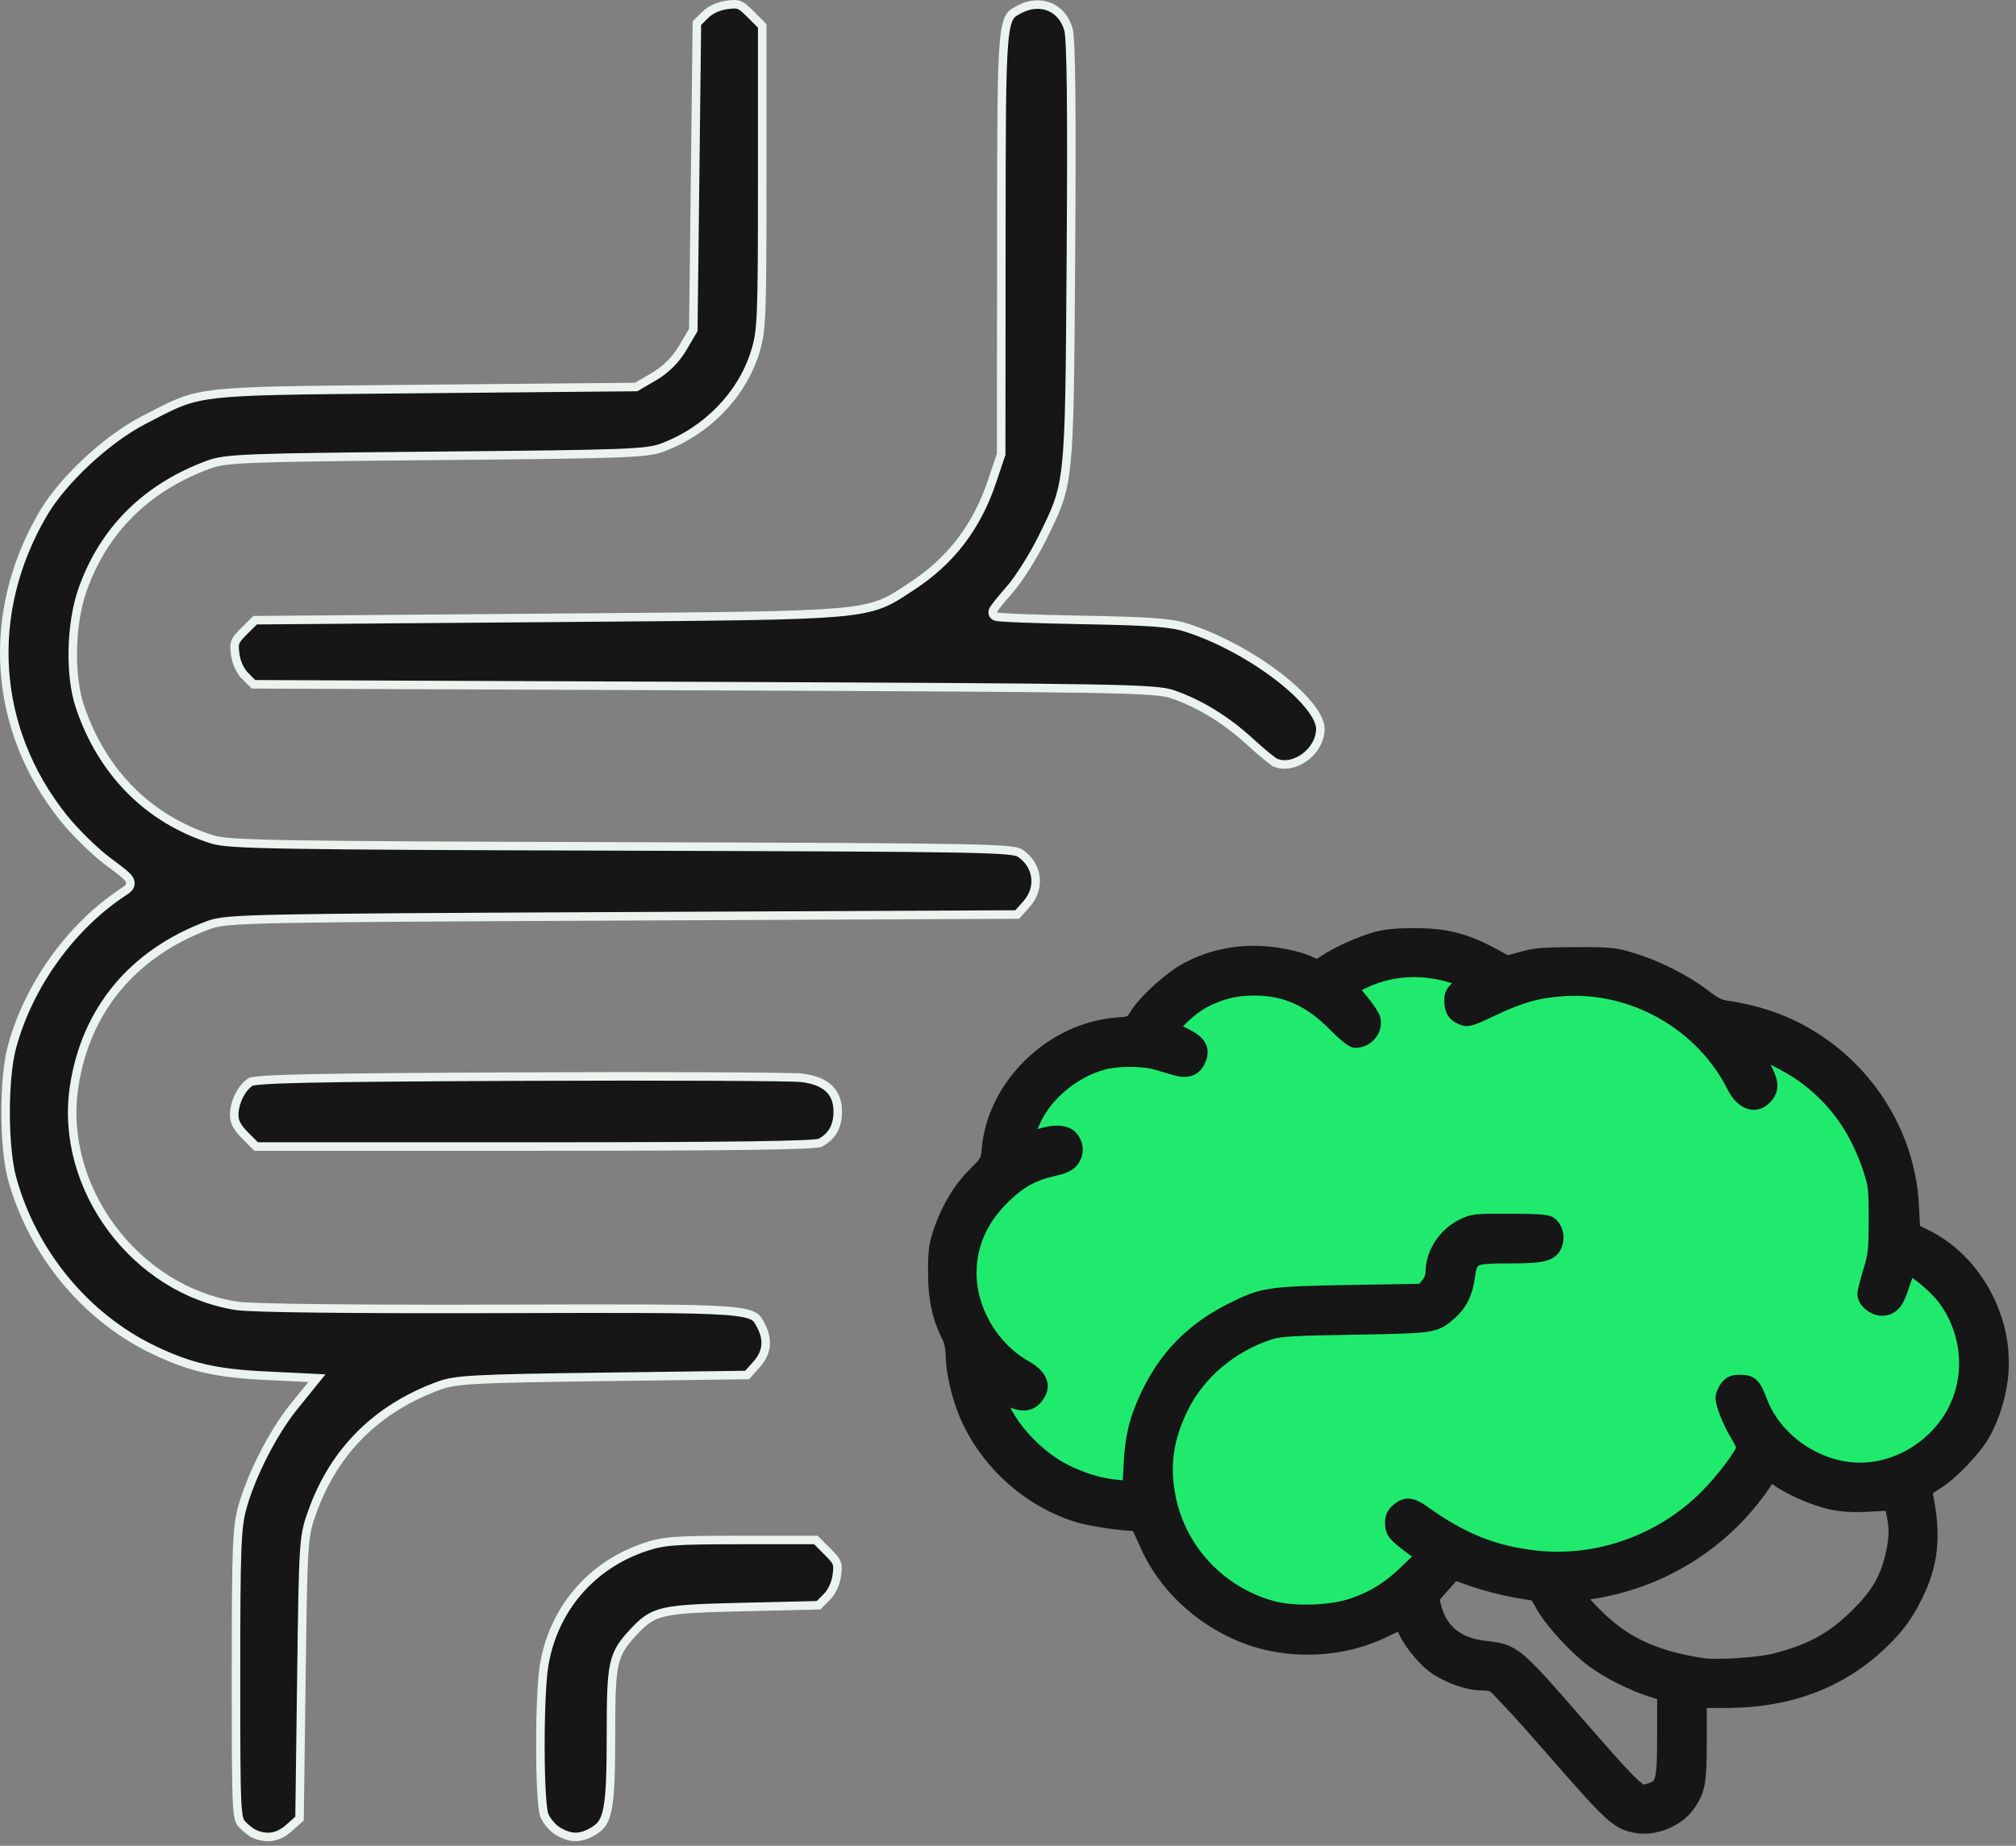 <svg width="142" height="130" viewBox="0 0 142 130" fill="none" xmlns="http://www.w3.org/2000/svg">
<rect x="0" y="0" width="142" height="130" fill="#808080" stroke="none"/>
<path d="M115.164 128.587C113.904 128.323 113.498 127.947 109.429 123.282C107.161 120.68 105.323 118.696 105.134 118.645C104.952 118.596 104.562 118.555 104.268 118.554C103.367 118.551 101.877 117.999 100.992 117.342C100.167 116.729 99.078 115.31 98.907 114.626C98.859 114.435 98.773 114.278 98.716 114.278C98.66 114.278 98.133 114.515 97.547 114.805C94.467 116.327 90.591 116.454 87.43 115.138C84.461 113.902 82.014 111.57 80.802 108.823C80.182 107.416 80.098 107.27 79.927 107.307C79.53 107.392 76.896 107.016 76.004 106.747C72.461 105.678 69.436 102.933 68.014 99.497C67.502 98.261 67.108 96.483 67.108 95.412C67.108 94.967 66.994 94.44 66.829 94.114C66.149 92.778 65.864 91.434 65.868 89.59C65.872 88.049 65.925 87.669 66.278 86.642C66.822 85.062 67.633 83.729 68.692 82.677C69.54 81.836 69.57 81.778 69.655 80.874C70.069 76.426 74.105 72.521 78.656 72.166C79.69 72.085 79.698 72.081 80.093 71.456C80.72 70.461 82.501 68.865 83.67 68.25C85.111 67.492 86.672 67.112 88.344 67.112C89.718 67.112 91.504 67.466 92.354 67.906C92.755 68.114 92.814 68.105 93.327 67.756C94.162 67.187 95.877 66.412 96.941 66.124C97.609 65.943 98.427 65.866 99.66 65.869C101.783 65.874 103.16 66.212 104.968 67.175L106.161 67.811L107.245 67.511C108.145 67.262 108.782 67.21 110.976 67.206C113.436 67.201 113.713 67.228 114.944 67.599C116.65 68.114 118.641 69.113 119.946 70.112C120.832 70.789 121.107 70.918 121.855 71.012C122.336 71.072 123.292 71.285 123.98 71.485C129.999 73.232 134.365 78.736 134.668 84.956L134.751 86.659L135.618 87.085C139.017 88.75 141.252 92.733 140.977 96.63C140.873 98.097 140.373 99.767 139.669 101.003C139.062 102.069 137.437 103.763 136.408 104.403C135.637 104.882 135.585 104.95 135.668 105.361C136.243 108.221 136.031 110.178 134.903 112.435C134.215 113.812 133.593 114.637 132.375 115.789C129.618 118.398 126.029 119.758 121.814 119.789L119.72 119.805L119.719 122.532C119.718 125.543 119.637 126.015 118.944 127.05C118.187 128.181 116.501 128.867 115.164 128.587ZM116.322 126.053C117.133 125.77 117.222 125.39 117.222 122.183V119.313L116.23 118.988C114.912 118.555 113.383 117.785 112.287 117.001C111.116 116.164 109.341 114.253 108.71 113.15L108.208 112.272L106.731 112.02C105.919 111.881 104.615 111.544 103.833 111.272L102.411 110.778L101.635 111.663L100.858 112.547L101.035 113.228C101.466 114.887 102.669 115.849 104.582 116.064C106.641 116.295 106.706 116.349 111.132 121.436C114.542 125.356 115.324 126.161 115.767 126.207C115.815 126.212 116.065 126.143 116.322 126.053ZM125.046 116.945C127.602 116.28 129.15 115.428 130.826 113.762C132.217 112.38 132.841 111.35 133.242 109.774C133.572 108.481 133.605 107.698 133.376 106.625L133.218 105.885L131.649 105.969C130.498 106.032 129.789 105.992 128.984 105.819C127.801 105.566 125.985 104.768 125.168 104.143C124.89 103.93 124.639 103.825 124.611 103.909C124.583 103.993 124.27 104.462 123.914 104.953C121.12 108.804 116.902 111.374 112.159 112.116L110.99 112.299L112.07 113.439C114.184 115.671 116.37 116.739 119.94 117.283C120.927 117.433 123.933 117.234 125.046 116.945Z" fill="#20EA6D"/>
<path d="M21.95 97.527L22.322 97.068L21.732 97.039L18.654 96.888C15.194 96.719 13.391 96.3 10.845 95.085C6.048 92.797 2.299 88.265 0.852 82.999C0.555 81.918 0.399 80.174 0.395 78.403C0.391 76.632 0.54 74.879 0.832 73.781C1.992 69.427 4.999 65.237 8.705 62.807C8.775 62.761 8.846 62.714 8.907 62.668C8.966 62.623 9.035 62.566 9.088 62.494C9.146 62.415 9.19 62.312 9.184 62.187C9.179 62.07 9.131 61.972 9.078 61.895C8.979 61.749 8.803 61.592 8.577 61.411C8.343 61.223 8.021 60.982 7.6 60.669C6.689 59.989 5.276 58.605 4.476 57.606C-0.527 51.357 -1.074 43.179 3.049 36.162C4.437 33.801 7.542 30.913 10.131 29.582C10.335 29.477 10.527 29.378 10.708 29.284C12.416 28.398 13.23 27.975 15.305 27.743C17.419 27.508 20.806 27.477 27.631 27.416C28.347 27.41 29.101 27.403 29.895 27.395L44.733 27.258L44.813 27.257L44.882 27.216L46.08 26.513C46.901 26.031 47.606 25.326 48.089 24.506L48.793 23.309L48.834 23.241L48.835 23.161L48.962 12.335L49.087 1.631L49.659 1.06C50.017 0.702 50.596 0.427 51.192 0.347C51.669 0.283 51.88 0.283 52.065 0.355C52.263 0.432 52.469 0.603 52.881 1.015L53.688 1.821V12.464C53.688 22.564 53.651 23.304 53.191 24.791L53.478 24.88L53.191 24.791C52.261 27.8 49.781 30.361 46.655 31.52C46.121 31.718 45.547 31.838 43.389 31.92C41.234 32.001 37.536 32.044 30.778 32.105C24.056 32.166 20.346 32.209 18.172 32.291C16.002 32.372 15.326 32.491 14.698 32.722C10.33 34.325 7.302 37.321 5.817 41.527C5.395 42.721 5.165 44.224 5.129 45.693C5.093 47.16 5.25 48.621 5.618 49.729C7.171 54.394 10.467 57.714 14.965 59.124C15.28 59.222 15.741 59.293 16.609 59.349C17.482 59.405 18.788 59.447 20.809 59.48C24.852 59.547 31.773 59.579 43.842 59.614C56.716 59.651 63.603 59.678 67.349 59.748C69.225 59.783 70.303 59.828 70.95 59.89C71.604 59.952 71.766 60.028 71.852 60.087C73.117 60.941 73.317 62.546 72.3 63.682L71.649 64.41L43.925 64.536C30.779 64.596 23.794 64.634 19.946 64.713C16.118 64.791 15.353 64.908 14.697 65.15C9.373 67.118 6.024 71.139 5.217 76.558C4.162 83.647 9.515 90.852 16.657 91.97C16.935 92.013 17.586 92.049 18.542 92.078C19.507 92.108 20.805 92.132 22.394 92.15C25.572 92.187 29.918 92.2 35.101 92.186L35.56 92.184C44.368 92.16 48.75 92.148 51.021 92.311C52.185 92.395 52.742 92.523 53.052 92.687C53.326 92.832 53.417 93.008 53.6 93.361L53.607 93.374C53.877 93.897 53.973 94.373 53.92 94.813C53.867 95.252 53.662 95.684 53.278 96.113L52.626 96.843L42.528 96.974C38.002 97.033 35.402 97.079 33.793 97.163C32.182 97.246 31.536 97.367 30.931 97.587C26.586 99.171 23.572 102.147 22.032 106.387C21.87 106.833 21.741 107.189 21.643 107.622C21.544 108.055 21.477 108.557 21.427 109.304C21.328 110.792 21.294 113.297 21.228 118.251L21.098 128.085L20.368 128.736C19.98 129.082 19.599 129.278 19.214 129.348C18.83 129.419 18.417 129.369 17.959 129.181L17.845 129.459L17.959 129.181C17.855 129.139 17.695 129.042 17.519 128.908C17.347 128.777 17.178 128.626 17.053 128.487C16.954 128.377 16.89 128.293 16.835 128.085C16.773 127.853 16.726 127.476 16.693 126.783C16.628 125.403 16.623 122.865 16.623 117.953C16.623 109.025 16.682 107.606 17.058 106.214C17.668 103.956 19.239 100.874 20.696 99.075L21.95 97.527ZM56.468 75.911L56.504 75.614L56.468 75.911C57.364 76.019 57.996 76.286 58.401 76.676C58.799 77.058 59.012 77.591 59.009 78.307C59.006 78.846 58.895 79.285 58.688 79.639C58.483 79.989 58.175 80.275 57.746 80.496C57.742 80.497 57.724 80.502 57.683 80.51C57.626 80.519 57.544 80.53 57.435 80.54C57.218 80.561 56.908 80.58 56.499 80.598C55.681 80.634 54.478 80.663 52.847 80.686C49.587 80.731 44.624 80.752 37.62 80.752H18.045L17.271 79.978C16.682 79.39 16.497 78.988 16.497 78.531C16.497 78.08 16.631 77.581 16.855 77.144C17.081 76.705 17.378 76.362 17.677 76.191C17.676 76.191 17.691 76.184 17.732 76.174C17.777 76.163 17.841 76.151 17.928 76.138C18.102 76.113 18.349 76.089 18.686 76.067C19.359 76.023 20.369 75.986 21.823 75.955C24.727 75.894 29.385 75.857 36.615 75.826C41.706 75.805 46.489 75.804 50.093 75.82C51.895 75.828 53.402 75.84 54.505 75.856C55.62 75.871 56.299 75.891 56.468 75.911ZM49.493 48.322L17.854 48.195L17.283 47.624L17.071 47.836L17.283 47.624C16.925 47.266 16.649 46.689 16.569 46.093C16.506 45.62 16.506 45.408 16.575 45.225C16.647 45.034 16.809 44.837 17.2 44.447L17.97 43.681L38.547 43.517C39.376 43.51 40.175 43.504 40.945 43.498C50.969 43.419 56.001 43.38 58.861 43.138C60.405 43.008 61.341 42.817 62.098 42.518C62.744 42.263 63.251 41.931 63.872 41.523C63.974 41.456 64.079 41.387 64.188 41.316C66.955 39.521 68.793 37.125 69.871 33.918L70.505 32.031L70.52 31.985L70.52 31.936L70.53 17.159L70.531 16.822C70.536 8.957 70.538 5.053 70.718 3.017C70.809 1.979 70.944 1.481 71.114 1.198C71.27 0.936 71.465 0.835 71.845 0.639L71.848 0.637C72.594 0.252 73.342 0.237 73.949 0.496C74.555 0.756 75.047 1.301 75.261 2.092C75.3 2.238 75.34 2.634 75.373 3.351C75.404 4.052 75.428 5.029 75.442 6.309C75.472 8.868 75.468 12.627 75.433 17.796L75.427 18.654C75.375 26.395 75.349 30.239 75.104 32.624C74.978 33.852 74.794 34.681 74.522 35.451C74.267 36.172 73.933 36.846 73.48 37.761C73.446 37.83 73.41 37.901 73.375 37.973C72.761 39.213 71.75 40.803 71.142 41.496C70.825 41.858 70.535 42.203 70.323 42.467C70.218 42.599 70.13 42.713 70.067 42.801C70.036 42.844 70.008 42.886 69.986 42.922C69.976 42.939 69.964 42.961 69.953 42.984C69.948 42.995 69.92 43.053 69.92 43.127C69.92 43.259 70.001 43.337 70.03 43.361C70.064 43.389 70.097 43.404 70.111 43.41C70.142 43.423 70.171 43.43 70.187 43.434C70.222 43.442 70.265 43.448 70.308 43.453C70.396 43.463 70.521 43.474 70.676 43.484C70.986 43.505 71.431 43.527 71.978 43.548C73.073 43.591 74.581 43.632 76.239 43.662C81.108 43.75 82.5 43.86 83.571 44.205C85.844 44.936 88.223 46.255 90.031 47.645C90.935 48.34 91.688 49.047 92.211 49.698C92.743 50.361 93.001 50.921 93.001 51.331C93.001 52.102 92.564 52.838 91.929 53.316C91.293 53.796 90.513 53.979 89.857 53.73C89.857 53.73 89.857 53.73 89.857 53.729C89.853 53.728 89.837 53.72 89.802 53.698C89.765 53.675 89.718 53.643 89.66 53.602C89.546 53.52 89.401 53.409 89.235 53.274C88.903 53.005 88.495 52.652 88.091 52.281C86.395 50.72 84.535 49.57 82.62 48.906C82.291 48.792 81.88 48.711 81.008 48.648C80.135 48.584 78.781 48.536 76.556 48.498C72.103 48.422 64.135 48.381 49.493 48.322ZM39.276 128.959C39.095 128.848 38.889 128.661 38.708 128.442C38.526 128.222 38.389 127.993 38.325 127.812C38.292 127.717 38.255 127.519 38.221 127.213C38.187 126.916 38.159 126.541 38.135 126.108C38.089 125.243 38.065 124.161 38.063 123.04C38.059 120.789 38.146 118.415 38.32 117.331C38.957 113.377 41.608 110.249 45.41 108.97C46.733 108.525 47.471 108.462 52.23 108.462H57.465L58.272 109.268C58.685 109.68 58.856 109.886 58.933 110.083C59.005 110.268 59.005 110.479 58.941 110.955C58.862 111.55 58.586 112.129 58.228 112.486L57.655 113.059L52.391 113.183C49.486 113.251 47.897 113.306 46.867 113.535C46.34 113.653 45.946 113.818 45.592 114.059C45.243 114.296 44.944 114.599 44.603 114.966C43.896 115.727 43.481 116.267 43.266 117.277C43.059 118.247 43.035 119.656 43.034 122.148C43.033 124.831 42.984 126.389 42.798 127.363C42.706 127.844 42.584 128.162 42.433 128.394C42.284 128.623 42.094 128.788 41.832 128.948C41.353 129.24 40.941 129.371 40.548 129.372C40.156 129.374 39.748 129.246 39.276 128.959Z" fill="#161616" stroke="#EBF3EF" stroke-width="0.6"/>
<mask id="path-3-outside-1_1_4765" maskUnits="userSpaceOnUse" x="64.868" y="64.869" width="77" height="65" fill="black">
<rect fill="white" x="64.868" y="64.869" width="77" height="65"/>
<path d="M115.164 128.587C113.904 128.323 113.498 127.947 109.429 123.282C107.161 120.68 105.323 118.696 105.134 118.645C104.952 118.596 104.562 118.555 104.268 118.554C103.367 118.551 101.877 117.999 100.992 117.342C100.167 116.729 99.078 115.31 98.907 114.626C98.859 114.435 98.773 114.278 98.716 114.278C98.66 114.278 98.133 114.515 97.547 114.805C94.467 116.327 90.591 116.454 87.43 115.138C84.461 113.902 82.014 111.57 80.802 108.823C80.182 107.416 80.098 107.27 79.927 107.307C79.53 107.392 76.896 107.016 76.004 106.747C72.461 105.678 69.436 102.933 68.014 99.497C67.502 98.261 67.108 96.483 67.108 95.412C67.108 94.967 66.994 94.44 66.829 94.114C66.149 92.778 65.864 91.434 65.868 89.59C65.872 88.049 65.925 87.669 66.278 86.642C66.822 85.062 67.633 83.729 68.692 82.677C69.54 81.836 69.57 81.778 69.655 80.874C70.069 76.426 74.105 72.521 78.656 72.166C79.69 72.085 79.698 72.081 80.093 71.456C80.72 70.461 82.501 68.865 83.67 68.25C85.111 67.492 86.672 67.112 88.344 67.112C89.718 67.112 91.504 67.466 92.354 67.906C92.755 68.114 92.814 68.105 93.327 67.756C94.162 67.187 95.877 66.412 96.941 66.124C97.609 65.943 98.427 65.866 99.66 65.869C101.783 65.874 103.16 66.212 104.968 67.175L106.161 67.811L107.245 67.511C108.145 67.262 108.782 67.21 110.976 67.206C113.436 67.201 113.713 67.228 114.944 67.599C116.65 68.114 118.641 69.113 119.946 70.112C120.832 70.789 121.107 70.918 121.855 71.012C122.336 71.072 123.292 71.285 123.98 71.485C129.999 73.232 134.365 78.736 134.668 84.956L134.751 86.659L135.618 87.085C139.017 88.75 141.252 92.733 140.977 96.63C140.873 98.097 140.373 99.767 139.669 101.003C139.062 102.069 137.437 103.763 136.408 104.403C135.637 104.882 135.585 104.95 135.668 105.361C136.243 108.221 136.031 110.178 134.903 112.435C134.215 113.812 133.593 114.637 132.375 115.789C129.618 118.398 126.029 119.758 121.814 119.789L119.72 119.805L119.719 122.532C119.718 125.543 119.637 126.015 118.944 127.05C118.187 128.181 116.501 128.867 115.164 128.587ZM116.322 126.053C117.133 125.77 117.222 125.39 117.222 122.183V119.313L116.23 118.988C114.912 118.555 113.383 117.785 112.287 117.001C111.116 116.164 109.341 114.253 108.71 113.15L108.208 112.272L106.731 112.02C105.919 111.881 104.615 111.544 103.833 111.272L102.411 110.778L101.635 111.663L100.858 112.547L101.035 113.228C101.466 114.887 102.669 115.849 104.582 116.064C106.641 116.295 106.706 116.349 111.132 121.436C114.542 125.356 115.324 126.161 115.767 126.207C115.815 126.212 116.065 126.143 116.322 126.053ZM125.046 116.945C127.602 116.28 129.15 115.428 130.826 113.762C132.217 112.38 132.841 111.35 133.242 109.774C133.572 108.481 133.605 107.698 133.376 106.625L133.218 105.885L131.649 105.969C130.498 106.032 129.789 105.992 128.984 105.819C127.801 105.566 125.985 104.768 125.168 104.143C124.89 103.93 124.639 103.825 124.611 103.909C124.583 103.993 124.27 104.462 123.914 104.953C121.12 108.804 116.902 111.374 112.159 112.116L110.99 112.299L112.07 113.439C114.184 115.671 116.37 116.739 119.94 117.283C120.927 117.433 123.933 117.234 125.046 116.945ZM95.3 113.052C96.82 112.524 97.87 111.862 99.132 110.637L100.225 109.575L99.354 108.93C98.229 108.097 98.058 107.874 98.058 107.244C98.058 106.858 98.163 106.632 98.463 106.373C99.016 105.896 99.429 105.934 100.268 106.537C102.975 108.482 105.297 109.405 108.261 109.714C112.588 110.165 117.028 108.573 120.176 105.44C121.371 104.251 122.806 102.339 122.806 101.938C122.806 101.837 122.613 101.438 122.376 101.052C121.847 100.187 121.336 98.907 121.336 98.448C121.336 98.259 121.474 97.93 121.641 97.716C121.885 97.405 122.07 97.328 122.574 97.328C123.334 97.328 123.552 97.539 123.98 98.687C125.011 101.457 127.989 103.507 130.992 103.516C134.098 103.525 137.075 101.392 138.091 98.43C138.898 96.079 138.474 93.445 136.964 91.431C136.345 90.605 134.866 89.367 134.502 89.37C134.414 89.37 134.193 89.867 134.009 90.472C133.626 91.737 133.253 92.169 132.545 92.169C131.978 92.169 131.33 91.623 131.33 91.146C131.33 90.981 131.508 90.265 131.726 89.555C132.085 88.383 132.121 88.044 132.123 85.905C132.125 83.709 132.096 83.46 131.71 82.293C130.782 79.489 129.236 77.34 126.981 75.722C126.078 75.073 123.88 73.945 123.758 74.068C123.721 74.104 123.921 74.56 124.201 75.082C124.785 76.169 124.836 76.647 124.425 77.172C123.749 78.034 122.748 77.743 122.128 76.505C119.928 72.111 115.083 69.341 110.159 69.66C108.331 69.779 107.107 70.119 105.141 71.053C103.529 71.818 103.392 71.858 102.967 71.682C102.422 71.455 102.231 71.135 102.231 70.449C102.231 70.036 102.337 69.846 102.765 69.493L103.298 69.052L102.287 68.735C100.215 68.085 98.038 68.2 96.169 69.058C95.624 69.309 95.177 69.54 95.177 69.572C95.177 69.604 95.507 70.028 95.911 70.515C96.314 71.001 96.686 71.563 96.736 71.764C96.927 72.527 96.28 73.302 95.453 73.302C95.275 73.302 94.697 72.839 94.026 72.16C92.275 70.386 90.557 69.618 88.344 69.618C86.996 69.618 85.937 69.883 84.73 70.524C83.824 71.005 82.354 72.412 82.644 72.52C82.742 72.557 83.169 72.764 83.593 72.982C84.531 73.463 84.76 73.956 84.398 74.717C84.113 75.317 83.598 75.481 82.768 75.235C82.44 75.138 81.841 74.963 81.436 74.846C80.498 74.573 78.723 74.572 77.708 74.843C75.678 75.385 73.72 76.978 72.858 78.79C72.471 79.603 72.285 80.235 72.435 80.228C72.455 80.227 72.796 80.128 73.193 80.007C74.344 79.657 75.111 79.714 75.474 80.176C75.858 80.665 75.863 81.262 75.487 81.741C75.273 82.013 74.92 82.175 74.17 82.345C72.684 82.681 71.728 83.228 70.548 84.414C69.051 85.919 68.283 87.698 68.283 89.663C68.283 92.277 69.856 94.969 72.139 96.261C73.353 96.948 73.611 97.662 72.931 98.454C72.48 98.981 71.785 98.975 70.936 98.437C70.593 98.221 70.276 98.08 70.23 98.126C70.185 98.171 70.401 98.724 70.711 99.353C71.527 101.011 73.335 102.8 75.044 103.639C76.354 104.284 77.549 104.631 78.808 104.735L79.561 104.797L79.643 103.163C79.74 101.225 80.023 100.04 80.777 98.407C82.064 95.619 83.97 93.66 86.753 92.263C88.95 91.16 89.364 91.097 95.08 91.002L100.2 90.916L100.554 90.502C100.772 90.248 100.909 89.903 100.909 89.607C100.909 88.307 101.764 86.975 102.995 86.36C103.731 85.992 103.853 85.978 106.338 85.983C108.222 85.986 108.986 86.039 109.17 86.179C109.578 86.49 109.737 87.083 109.554 87.61C109.301 88.336 108.75 88.484 106.294 88.484C103.704 88.484 103.577 88.547 103.388 89.934C103.234 91.063 102.855 91.829 102.141 92.459C101.069 93.403 101.044 93.407 95.398 93.503C91.036 93.577 90.131 93.63 89.446 93.852C86.704 94.739 84.416 96.668 83.221 99.096C82.125 101.324 81.859 103.254 82.331 105.551C83.092 109.253 85.929 112.249 89.624 113.253C91.166 113.671 93.782 113.579 95.3 113.052Z"/>
</mask>
<path d="M115.164 128.587C113.904 128.323 113.498 127.947 109.429 123.282C107.161 120.68 105.323 118.696 105.134 118.645C104.952 118.596 104.562 118.555 104.268 118.554C103.367 118.551 101.877 117.999 100.992 117.342C100.167 116.729 99.078 115.31 98.907 114.626C98.859 114.435 98.773 114.278 98.716 114.278C98.66 114.278 98.133 114.515 97.547 114.805C94.467 116.327 90.591 116.454 87.43 115.138C84.461 113.902 82.014 111.57 80.802 108.823C80.182 107.416 80.098 107.27 79.927 107.307C79.53 107.392 76.896 107.016 76.004 106.747C72.461 105.678 69.436 102.933 68.014 99.497C67.502 98.261 67.108 96.483 67.108 95.412C67.108 94.967 66.994 94.44 66.829 94.114C66.149 92.778 65.864 91.434 65.868 89.59C65.872 88.049 65.925 87.669 66.278 86.642C66.822 85.062 67.633 83.729 68.692 82.677C69.54 81.836 69.57 81.778 69.655 80.874C70.069 76.426 74.105 72.521 78.656 72.166C79.69 72.085 79.698 72.081 80.093 71.456C80.72 70.461 82.501 68.865 83.67 68.25C85.111 67.492 86.672 67.112 88.344 67.112C89.718 67.112 91.504 67.466 92.354 67.906C92.755 68.114 92.814 68.105 93.327 67.756C94.162 67.187 95.877 66.412 96.941 66.124C97.609 65.943 98.427 65.866 99.66 65.869C101.783 65.874 103.16 66.212 104.968 67.175L106.161 67.811L107.245 67.511C108.145 67.262 108.782 67.21 110.976 67.206C113.436 67.201 113.713 67.228 114.944 67.599C116.65 68.114 118.641 69.113 119.946 70.112C120.832 70.789 121.107 70.918 121.855 71.012C122.336 71.072 123.292 71.285 123.98 71.485C129.999 73.232 134.365 78.736 134.668 84.956L134.751 86.659L135.618 87.085C139.017 88.75 141.252 92.733 140.977 96.63C140.873 98.097 140.373 99.767 139.669 101.003C139.062 102.069 137.437 103.763 136.408 104.403C135.637 104.882 135.585 104.95 135.668 105.361C136.243 108.221 136.031 110.178 134.903 112.435C134.215 113.812 133.593 114.637 132.375 115.789C129.618 118.398 126.029 119.758 121.814 119.789L119.72 119.805L119.719 122.532C119.718 125.543 119.637 126.015 118.944 127.05C118.187 128.181 116.501 128.867 115.164 128.587ZM116.322 126.053C117.133 125.77 117.222 125.39 117.222 122.183V119.313L116.23 118.988C114.912 118.555 113.383 117.785 112.287 117.001C111.116 116.164 109.341 114.253 108.71 113.15L108.208 112.272L106.731 112.02C105.919 111.881 104.615 111.544 103.833 111.272L102.411 110.778L101.635 111.663L100.858 112.547L101.035 113.228C101.466 114.887 102.669 115.849 104.582 116.064C106.641 116.295 106.706 116.349 111.132 121.436C114.542 125.356 115.324 126.161 115.767 126.207C115.815 126.212 116.065 126.143 116.322 126.053ZM125.046 116.945C127.602 116.28 129.15 115.428 130.826 113.762C132.217 112.38 132.841 111.35 133.242 109.774C133.572 108.481 133.605 107.698 133.376 106.625L133.218 105.885L131.649 105.969C130.498 106.032 129.789 105.992 128.984 105.819C127.801 105.566 125.985 104.768 125.168 104.143C124.89 103.93 124.639 103.825 124.611 103.909C124.583 103.993 124.27 104.462 123.914 104.953C121.12 108.804 116.902 111.374 112.159 112.116L110.99 112.299L112.07 113.439C114.184 115.671 116.37 116.739 119.94 117.283C120.927 117.433 123.933 117.234 125.046 116.945ZM95.3 113.052C96.82 112.524 97.87 111.862 99.132 110.637L100.225 109.575L99.354 108.93C98.229 108.097 98.058 107.874 98.058 107.244C98.058 106.858 98.163 106.632 98.463 106.373C99.016 105.896 99.429 105.934 100.268 106.537C102.975 108.482 105.297 109.405 108.261 109.714C112.588 110.165 117.028 108.573 120.176 105.44C121.371 104.251 122.806 102.339 122.806 101.938C122.806 101.837 122.613 101.438 122.376 101.052C121.847 100.187 121.336 98.907 121.336 98.448C121.336 98.259 121.474 97.93 121.641 97.716C121.885 97.405 122.07 97.328 122.574 97.328C123.334 97.328 123.552 97.539 123.98 98.687C125.011 101.457 127.989 103.507 130.992 103.516C134.098 103.525 137.075 101.392 138.091 98.43C138.898 96.079 138.474 93.445 136.964 91.431C136.345 90.605 134.866 89.367 134.502 89.37C134.414 89.37 134.193 89.867 134.009 90.472C133.626 91.737 133.253 92.169 132.545 92.169C131.978 92.169 131.33 91.623 131.33 91.146C131.33 90.981 131.508 90.265 131.726 89.555C132.085 88.383 132.121 88.044 132.123 85.905C132.125 83.709 132.096 83.46 131.71 82.293C130.782 79.489 129.236 77.34 126.981 75.722C126.078 75.073 123.88 73.945 123.758 74.068C123.721 74.104 123.921 74.56 124.201 75.082C124.785 76.169 124.836 76.647 124.425 77.172C123.749 78.034 122.748 77.743 122.128 76.505C119.928 72.111 115.083 69.341 110.159 69.66C108.331 69.779 107.107 70.119 105.141 71.053C103.529 71.818 103.392 71.858 102.967 71.682C102.422 71.455 102.231 71.135 102.231 70.449C102.231 70.036 102.337 69.846 102.765 69.493L103.298 69.052L102.287 68.735C100.215 68.085 98.038 68.2 96.169 69.058C95.624 69.309 95.177 69.54 95.177 69.572C95.177 69.604 95.507 70.028 95.911 70.515C96.314 71.001 96.686 71.563 96.736 71.764C96.927 72.527 96.28 73.302 95.453 73.302C95.275 73.302 94.697 72.839 94.026 72.16C92.275 70.386 90.557 69.618 88.344 69.618C86.996 69.618 85.937 69.883 84.73 70.524C83.824 71.005 82.354 72.412 82.644 72.52C82.742 72.557 83.169 72.764 83.593 72.982C84.531 73.463 84.76 73.956 84.398 74.717C84.113 75.317 83.598 75.481 82.768 75.235C82.44 75.138 81.841 74.963 81.436 74.846C80.498 74.573 78.723 74.572 77.708 74.843C75.678 75.385 73.72 76.978 72.858 78.79C72.471 79.603 72.285 80.235 72.435 80.228C72.455 80.227 72.796 80.128 73.193 80.007C74.344 79.657 75.111 79.714 75.474 80.176C75.858 80.665 75.863 81.262 75.487 81.741C75.273 82.013 74.92 82.175 74.17 82.345C72.684 82.681 71.728 83.228 70.548 84.414C69.051 85.919 68.283 87.698 68.283 89.663C68.283 92.277 69.856 94.969 72.139 96.261C73.353 96.948 73.611 97.662 72.931 98.454C72.48 98.981 71.785 98.975 70.936 98.437C70.593 98.221 70.276 98.08 70.23 98.126C70.185 98.171 70.401 98.724 70.711 99.353C71.527 101.011 73.335 102.8 75.044 103.639C76.354 104.284 77.549 104.631 78.808 104.735L79.561 104.797L79.643 103.163C79.74 101.225 80.023 100.04 80.777 98.407C82.064 95.619 83.97 93.66 86.753 92.263C88.95 91.16 89.364 91.097 95.08 91.002L100.2 90.916L100.554 90.502C100.772 90.248 100.909 89.903 100.909 89.607C100.909 88.307 101.764 86.975 102.995 86.36C103.731 85.992 103.853 85.978 106.338 85.983C108.222 85.986 108.986 86.039 109.17 86.179C109.578 86.49 109.737 87.083 109.554 87.61C109.301 88.336 108.75 88.484 106.294 88.484C103.704 88.484 103.577 88.547 103.388 89.934C103.234 91.063 102.855 91.829 102.141 92.459C101.069 93.403 101.044 93.407 95.398 93.503C91.036 93.577 90.131 93.63 89.446 93.852C86.704 94.739 84.416 96.668 83.221 99.096C82.125 101.324 81.859 103.254 82.331 105.551C83.092 109.253 85.929 112.249 89.624 113.253C91.166 113.671 93.782 113.579 95.3 113.052Z" fill="#161616"/>
<path d="M115.164 128.587C113.904 128.323 113.498 127.947 109.429 123.282C107.161 120.68 105.323 118.696 105.134 118.645C104.952 118.596 104.562 118.555 104.268 118.554C103.367 118.551 101.877 117.999 100.992 117.342C100.167 116.729 99.078 115.31 98.907 114.626C98.859 114.435 98.773 114.278 98.716 114.278C98.66 114.278 98.133 114.515 97.547 114.805C94.467 116.327 90.591 116.454 87.43 115.138C84.461 113.902 82.014 111.57 80.802 108.823C80.182 107.416 80.098 107.27 79.927 107.307C79.53 107.392 76.896 107.016 76.004 106.747C72.461 105.678 69.436 102.933 68.014 99.497C67.502 98.261 67.108 96.483 67.108 95.412C67.108 94.967 66.994 94.44 66.829 94.114C66.149 92.778 65.864 91.434 65.868 89.59C65.872 88.049 65.925 87.669 66.278 86.642C66.822 85.062 67.633 83.729 68.692 82.677C69.54 81.836 69.57 81.778 69.655 80.874C70.069 76.426 74.105 72.521 78.656 72.166C79.69 72.085 79.698 72.081 80.093 71.456C80.72 70.461 82.501 68.865 83.67 68.25C85.111 67.492 86.672 67.112 88.344 67.112C89.718 67.112 91.504 67.466 92.354 67.906C92.755 68.114 92.814 68.105 93.327 67.756C94.162 67.187 95.877 66.412 96.941 66.124C97.609 65.943 98.427 65.866 99.66 65.869C101.783 65.874 103.16 66.212 104.968 67.175L106.161 67.811L107.245 67.511C108.145 67.262 108.782 67.21 110.976 67.206C113.436 67.201 113.713 67.228 114.944 67.599C116.65 68.114 118.641 69.113 119.946 70.112C120.832 70.789 121.107 70.918 121.855 71.012C122.336 71.072 123.292 71.285 123.98 71.485C129.999 73.232 134.365 78.736 134.668 84.956L134.751 86.659L135.618 87.085C139.017 88.75 141.252 92.733 140.977 96.63C140.873 98.097 140.373 99.767 139.669 101.003C139.062 102.069 137.437 103.763 136.408 104.403C135.637 104.882 135.585 104.95 135.668 105.361C136.243 108.221 136.031 110.178 134.903 112.435C134.215 113.812 133.593 114.637 132.375 115.789C129.618 118.398 126.029 119.758 121.814 119.789L119.72 119.805L119.719 122.532C119.718 125.543 119.637 126.015 118.944 127.05C118.187 128.181 116.501 128.867 115.164 128.587ZM116.322 126.053C117.133 125.77 117.222 125.39 117.222 122.183V119.313L116.23 118.988C114.912 118.555 113.383 117.785 112.287 117.001C111.116 116.164 109.341 114.253 108.71 113.15L108.208 112.272L106.731 112.02C105.919 111.881 104.615 111.544 103.833 111.272L102.411 110.778L101.635 111.663L100.858 112.547L101.035 113.228C101.466 114.887 102.669 115.849 104.582 116.064C106.641 116.295 106.706 116.349 111.132 121.436C114.542 125.356 115.324 126.161 115.767 126.207C115.815 126.212 116.065 126.143 116.322 126.053ZM125.046 116.945C127.602 116.28 129.15 115.428 130.826 113.762C132.217 112.38 132.841 111.35 133.242 109.774C133.572 108.481 133.605 107.698 133.376 106.625L133.218 105.885L131.649 105.969C130.498 106.032 129.789 105.992 128.984 105.819C127.801 105.566 125.985 104.768 125.168 104.143C124.89 103.93 124.639 103.825 124.611 103.909C124.583 103.993 124.27 104.462 123.914 104.953C121.12 108.804 116.902 111.374 112.159 112.116L110.99 112.299L112.07 113.439C114.184 115.671 116.37 116.739 119.94 117.283C120.927 117.433 123.933 117.234 125.046 116.945ZM95.3 113.052C96.82 112.524 97.87 111.862 99.132 110.637L100.225 109.575L99.354 108.93C98.229 108.097 98.058 107.874 98.058 107.244C98.058 106.858 98.163 106.632 98.463 106.373C99.016 105.896 99.429 105.934 100.268 106.537C102.975 108.482 105.297 109.405 108.261 109.714C112.588 110.165 117.028 108.573 120.176 105.44C121.371 104.251 122.806 102.339 122.806 101.938C122.806 101.837 122.613 101.438 122.376 101.052C121.847 100.187 121.336 98.907 121.336 98.448C121.336 98.259 121.474 97.93 121.641 97.716C121.885 97.405 122.07 97.328 122.574 97.328C123.334 97.328 123.552 97.539 123.98 98.687C125.011 101.457 127.989 103.507 130.992 103.516C134.098 103.525 137.075 101.392 138.091 98.43C138.898 96.079 138.474 93.445 136.964 91.431C136.345 90.605 134.866 89.367 134.502 89.37C134.414 89.37 134.193 89.867 134.009 90.472C133.626 91.737 133.253 92.169 132.545 92.169C131.978 92.169 131.33 91.623 131.33 91.146C131.33 90.981 131.508 90.265 131.726 89.555C132.085 88.383 132.121 88.044 132.123 85.905C132.125 83.709 132.096 83.46 131.71 82.293C130.782 79.489 129.236 77.34 126.981 75.722C126.078 75.073 123.88 73.945 123.758 74.068C123.721 74.104 123.921 74.56 124.201 75.082C124.785 76.169 124.836 76.647 124.425 77.172C123.749 78.034 122.748 77.743 122.128 76.505C119.928 72.111 115.083 69.341 110.159 69.66C108.331 69.779 107.107 70.119 105.141 71.053C103.529 71.818 103.392 71.858 102.967 71.682C102.422 71.455 102.231 71.135 102.231 70.449C102.231 70.036 102.337 69.846 102.765 69.493L103.298 69.052L102.287 68.735C100.215 68.085 98.038 68.2 96.169 69.058C95.624 69.309 95.177 69.54 95.177 69.572C95.177 69.604 95.507 70.028 95.911 70.515C96.314 71.001 96.686 71.563 96.736 71.764C96.927 72.527 96.28 73.302 95.453 73.302C95.275 73.302 94.697 72.839 94.026 72.16C92.275 70.386 90.557 69.618 88.344 69.618C86.996 69.618 85.937 69.883 84.73 70.524C83.824 71.005 82.354 72.412 82.644 72.52C82.742 72.557 83.169 72.764 83.593 72.982C84.531 73.463 84.76 73.956 84.398 74.717C84.113 75.317 83.598 75.481 82.768 75.235C82.44 75.138 81.841 74.963 81.436 74.846C80.498 74.573 78.723 74.572 77.708 74.843C75.678 75.385 73.72 76.978 72.858 78.79C72.471 79.603 72.285 80.235 72.435 80.228C72.455 80.227 72.796 80.128 73.193 80.007C74.344 79.657 75.111 79.714 75.474 80.176C75.858 80.665 75.863 81.262 75.487 81.741C75.273 82.013 74.92 82.175 74.17 82.345C72.684 82.681 71.728 83.228 70.548 84.414C69.051 85.919 68.283 87.698 68.283 89.663C68.283 92.277 69.856 94.969 72.139 96.261C73.353 96.948 73.611 97.662 72.931 98.454C72.48 98.981 71.785 98.975 70.936 98.437C70.593 98.221 70.276 98.08 70.23 98.126C70.185 98.171 70.401 98.724 70.711 99.353C71.527 101.011 73.335 102.8 75.044 103.639C76.354 104.284 77.549 104.631 78.808 104.735L79.561 104.797L79.643 103.163C79.74 101.225 80.023 100.04 80.777 98.407C82.064 95.619 83.97 93.66 86.753 92.263C88.95 91.16 89.364 91.097 95.08 91.002L100.2 90.916L100.554 90.502C100.772 90.248 100.909 89.903 100.909 89.607C100.909 88.307 101.764 86.975 102.995 86.36C103.731 85.992 103.853 85.978 106.338 85.983C108.222 85.986 108.986 86.039 109.17 86.179C109.578 86.49 109.737 87.083 109.554 87.61C109.301 88.336 108.75 88.484 106.294 88.484C103.704 88.484 103.577 88.547 103.388 89.934C103.234 91.063 102.855 91.829 102.141 92.459C101.069 93.403 101.044 93.407 95.398 93.503C91.036 93.577 90.131 93.63 89.446 93.852C86.704 94.739 84.416 96.668 83.221 99.096C82.125 101.324 81.859 103.254 82.331 105.551C83.092 109.253 85.929 112.249 89.624 113.253C91.166 113.671 93.782 113.579 95.3 113.052Z" stroke="#161616" mask="url(#path-3-outside-1_1_4765)"/>
</svg>
